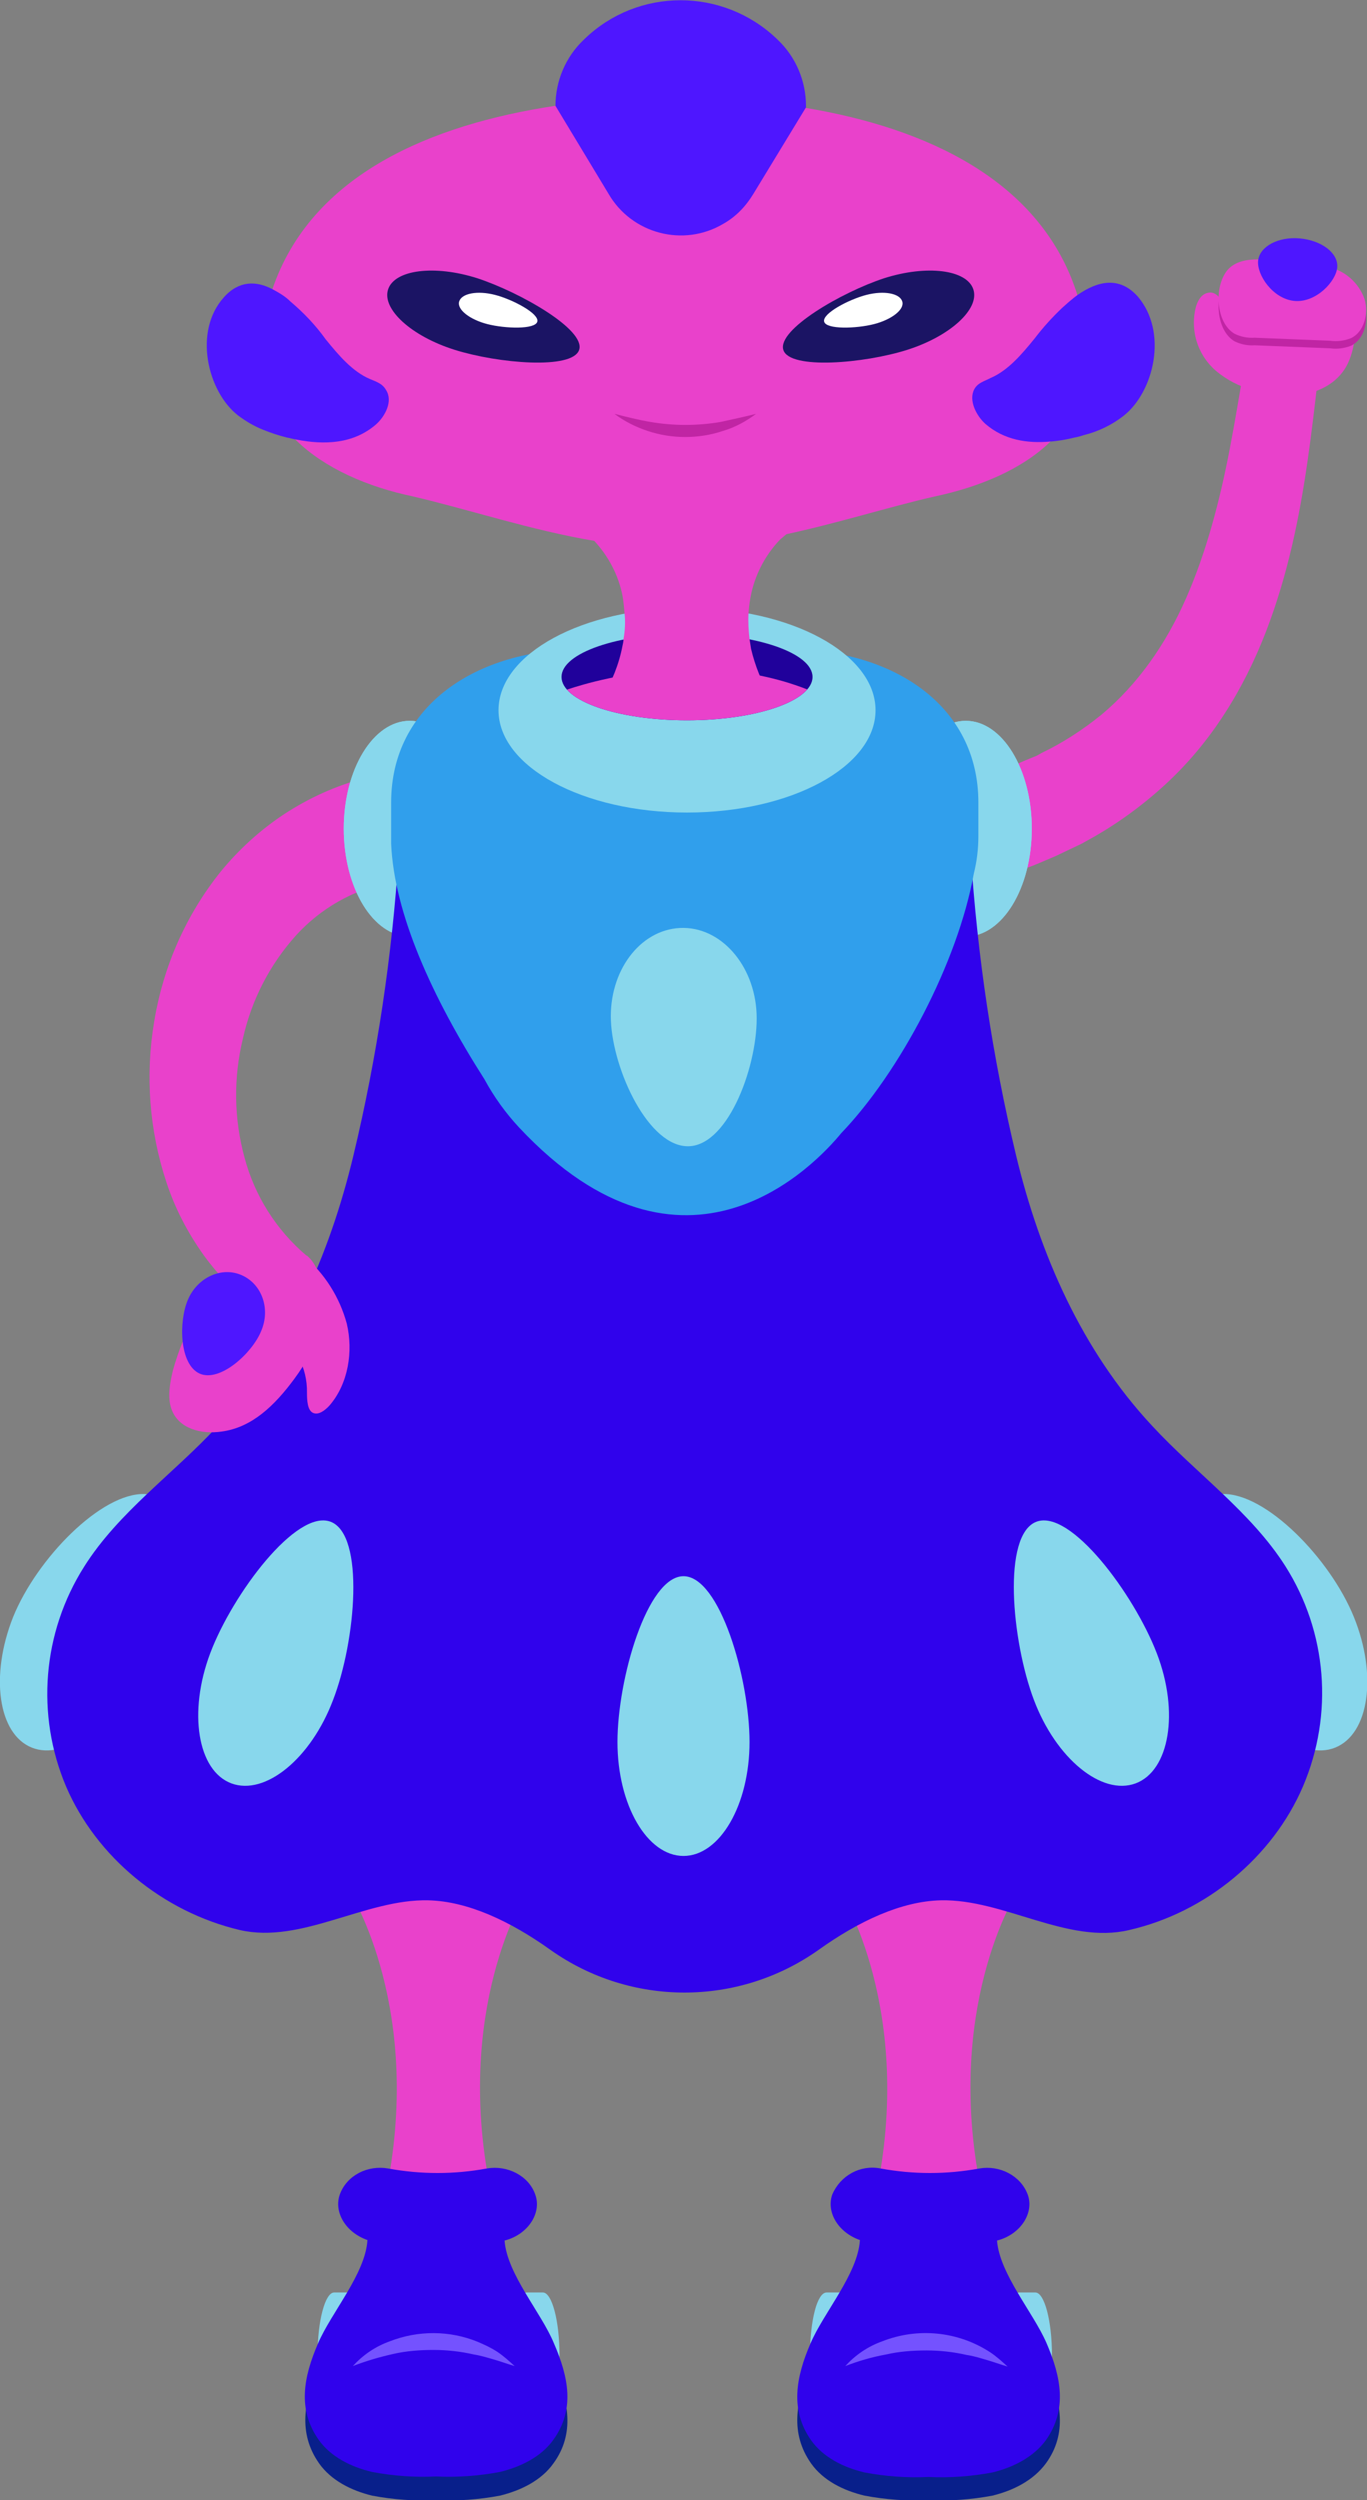 <?xml version="1.0" encoding="utf-8"?>
<!-- Generator: Adobe Illustrator 25.2.0, SVG Export Plug-In . SVG Version: 6.00 Build 0)  -->
<svg version="1.1" id="Layer_1" xmlns="http://www.w3.org/2000/svg" xmlns:xlink="http://www.w3.org/1999/xlink" x="0px" y="0px"
	 viewBox="0 0 271.2 496" style="enable-background:new 0 0 271.2 496;" xml:space="preserve">
<rect x="0" y="0" width="271.2" height="496" fill="#808080" stroke="none"/>
<style type="text/css">
	.st0{fill:#E941CB;}
	.st1{fill:#88D7EC;}
	.st2{fill:#081F8B;}
	.st3{fill:#3002EC;}
	.st4{fill:#7452FF;}
	.st5{fill:#4E16FF;}
	.st6{fill:#1B1464;}
	.st7{fill:#FFFFFF;}
	.st8{fill:#C025A4;}
	.st9{fill:#309FEC;}
	.st10{fill:#20019B;}
	.st11{clip-path:url(#SVGID_2_);}
</style>
<g id="l-leg">
	<path class="st0" d="M104.4,375.5H69.5c0,0,14.8,23.3,6.9,60.3h21.2C89.6,398.8,104.4,375.5,104.4,375.5z"/>
	<path class="st1" d="M107.7,454.8h-3.2c-1.8,0-3.3,5.6-3.3,12.5s1.5,12.5,3.3,12.5h3.2c1.8,0,3.3-5.6,3.3-12.5
		S109.5,454.8,107.7,454.8z"/>
	<path class="st1" d="M69.5,454.8h-3.2c-1.8,0-3.3,5.6-3.3,12.5s1.5,12.5,3.3,12.5h3.2c1.8,0,3.3-5.6,3.3-12.5
		S71.3,454.8,69.5,454.8z"/>
	<path class="st2" d="M109.9,469.6c-2.9-6.7-11-15.5-9.8-22.6l-13.6-0.4L73,447c1.2,7.2-6.9,15.9-9.8,22.6s-4.1,13.1,0.1,19.1
		c2.4,3.4,6.4,5.4,10.5,6.4c4.2,0.8,8.4,1.1,12.7,0.9c4.2,0.2,8.5-0.1,12.7-0.9c4.1-1,8.2-3,10.6-6.4
		C114.1,482.8,112.8,476.3,109.9,469.6z"/>
	<path class="st3" d="M100.1,444.5c4.7-1.2,7.4-5.5,6.1-9.1c-1.3-3.8-5.6-5.9-9.6-5.2c-6.5,1.2-13.1,1.2-19.6,0
		c-4-0.7-8.2,1.3-9.6,5.2c-1.2,3.5,1.2,7.5,5.5,9c-0.4,6.7-7.2,14.4-9.8,20.5c-2.9,6.7-4.1,13.1,0.1,19.1c2.4,3.4,6.4,5.4,10.6,6.4
		c4.2,0.8,8.4,1.1,12.7,0.9c4.2,0.2,8.5-0.1,12.7-0.9c4.1-1,8.2-3,10.6-6.4c4.3-6,3-12.4,0.1-19.1
		C107.4,458.8,100.6,451.2,100.1,444.5z"/>
	<path class="st4" d="M70,469.4c2-2.2,4.5-3.9,7.3-4.9c5.6-2.2,11.9-2.2,17.5,0.1c1.4,0.6,2.7,1.2,3.9,2c1.2,0.8,2.3,1.8,3.4,2.8
		c-1.4-0.4-2.7-0.9-4.1-1.3s-2.7-0.8-4-1c-2.6-0.6-5.3-0.9-8-0.9c-2.7,0-5.4,0.2-8,0.8C75.3,467.6,72.6,468.4,70,469.4z"/>
</g>
<g id="r-arm">
	<path class="st0" d="M189.5,156.3l3.6-1.9l0,0h0.1h0.1l0.2-0.1l0.4-0.1l0.9-0.3l1.8-0.5c1.2-0.3,2.3-0.8,3.4-1.2
		c0.6-0.2,1.1-0.4,1.7-0.6l1.6-0.7l1.7-0.7c0.6-0.2,1.1-0.5,1.6-0.8c4.2-2,8.2-4.6,11.9-7.6c7.2-6,12.8-14,16.8-23.1
		s6.7-19.3,8.7-29.8s3.6-21.3,5.5-32.3c0.8-3.8,4.6-6.1,8.4-5.3c3.4,0.8,5.7,3.9,5.4,7.4l0,0c-1.3,10.7-2.3,21.7-3.9,32.8
		s-3.9,22.5-8.2,33.7c-2.2,5.7-4.9,11.2-8.2,16.3c-3.4,5.3-7.4,10.1-12,14.3c-4.6,4.2-9.7,7.9-15.2,10.9c-0.7,0.4-1.4,0.8-2.1,1.1
		l-2.1,1l-2.1,1c-0.7,0.3-1.4,0.6-2.1,0.9c-1.4,0.6-2.8,1.2-4.3,1.7l-2.1,0.8l-1.1,0.4l-0.5,0.2l-0.3,0.1l-0.1,0.1H199l0,0l3.6-1.9
		c-4.3,3.6-10.8,3-14.4-1.4S185.2,159.8,189.5,156.3L189.5,156.3z"/>
</g>
<g id="l-arm">
	<path class="st0" d="M77.2,175.1c-7.1,1.4-13.6,5.1-18.5,10.5c-5.2,5.8-8.8,12.8-10.5,20.4c-1.9,7.8-1.8,15.9,0.3,23.6
		c2,7.6,6.3,14.4,12.3,19.5h0.1c3,2.6,3.4,7.2,0.7,10.3c-2.5,2.8-6.7,3.3-9.7,1.2c-4.4-3.3-8.3-7.2-11.5-11.6
		c-3.2-4.5-5.7-9.3-7.4-14.5c-3.4-10.3-4.2-21.2-2.4-31.9c1.8-10.9,6.3-21.1,13.2-29.7c3.6-4.4,7.9-8.3,12.6-11.4
		c4.9-3.2,10.2-5.6,15.8-7.1h0.2c5.6-1.8,11.6,1.3,13.4,6.9c1.8,5.6-1.3,11.6-6.9,13.4c-0.3,0.1-0.7,0.2-1,0.3L77.2,175.1z"/>
</g>
<g id="r-leg">
	<path class="st0" d="M201.7,375.5h-34.9c0,0,14.8,23.3,6.9,60.3h21.2C186.9,398.8,201.7,375.5,201.7,375.5z"/>
	<path class="st1" d="M205.4,454.8h-3.2c-1.8,0-3.3,5.6-3.3,12.5s1.5,12.5,3.3,12.5h3.2c1.9,0,3.3-5.6,3.3-12.5
		S207.2,454.8,205.4,454.8z"/>
	<path class="st1" d="M167.2,454.8h-3.2c-1.9,0-3.3,5.6-3.3,12.5s1.5,12.5,3.3,12.5h3.2c1.8,0,3.3-5.6,3.3-12.5
		S169,454.8,167.2,454.8z"/>
	<path class="st2" d="M207.6,469.6c-2.9-6.7-11-15.5-9.8-22.6l-13.6-0.4l-13.6,0.4c1.2,7.2-6.9,15.9-9.8,22.6s-4.1,13.1,0.1,19.1
		c2.4,3.4,6.4,5.4,10.6,6.4c4.2,0.8,8.4,1.1,12.7,0.9c4.2,0.2,8.5-0.1,12.7-0.9c4.1-1,8.1-3,10.6-6.4
		C211.8,482.8,210.5,476.3,207.6,469.6z"/>
	<path class="st3" d="M207.6,464.8c-2.6-6-9.3-13.7-9.8-20.3c4.7-1.2,7.4-5.5,6.1-9.1c-1.4-3.8-5.6-5.9-9.6-5.2
		c-6.5,1.2-13.1,1.2-19.6,0c-4-0.8-8,1.4-9.6,5.2c-1.2,3.5,1.2,7.5,5.5,9c-0.4,6.7-7.2,14.4-9.8,20.5c-2.9,6.7-4.1,13.2,0.1,19.2
		c2.4,3.4,6.4,5.4,10.6,6.4c4.2,0.8,8.4,1.1,12.7,0.9c4.2,0.2,8.5-0.1,12.7-0.9c4.1-1,8.1-3,10.6-6.4
		C211.8,478,210.5,471.5,207.6,464.8z"/>
	<path class="st4" d="M167.7,469.4c2-2.2,4.5-3.9,7.3-4.9c7.1-2.8,15.1-2,21.5,2.2c1.2,0.8,2.3,1.8,3.4,2.8
		c-1.4-0.4-2.7-0.9-4.1-1.3s-2.6-0.8-4-1c-2.6-0.6-5.3-0.9-8-0.9c-2.7,0-5.4,0.2-8,0.8C173,467.6,170.3,468.4,167.7,469.4z"/>
</g>
<g id="head">
	<path class="st0" d="M215.3,75.2c-1,4.8-3.4,9.1-7,12.5c-5.6,5.4-13.9,8.9-22.9,10.8c-9.2,2.1-19.2,5.3-29.5,7.5
		c-7.3,1.7-14.7,2.6-22.2,2.7c-5.3,0-10.6-0.5-15.8-1.4c-12.5-2.1-24.8-6.2-35.9-8.8c-9.1-1.9-17.6-5.6-23.3-11.2
		c-3.3-3.3-5.6-7.4-6.6-12c-0.6-3.1-0.6-6.3-0.1-9.5c0.4-2.8,1.1-5.6,2-8.3c7.7-22.9,31.6-32.8,56.1-36.5c7.8-1.1,15.7-1.8,23.6-1.8
		c8.7,0.1,17.4,0.8,26.1,2.2c24,4,46.9,14.4,54,37.3c0.7,2.3,1.2,4.6,1.6,7C216,68.9,215.9,72.1,215.3,75.2z"/>
	<path class="st5" d="M159.9,21.3V21c0-4.9-2-9.7-5.6-13.1l-0.2-0.2c-10.7-10.2-27.5-10.2-38.1,0l-0.2,0.2
		c-3.6,3.4-5.6,8.2-5.6,13.1l0,0l10.5,17.4c4.6,8,14.9,10.7,22.8,6c2.5-1.4,4.5-3.5,6-6L159.9,21.3z"/>
	<path class="st6" d="M175.4,55.2c8.5-2.7,16.4-1.7,17.7,2.2s-4.6,9.3-13.1,12s-23.4,4-24.6,0S166.9,58,175.4,55.2z"/>
	<path class="st7" d="M171.9,58.5c3.5-0.9,6.6-0.3,7.1,1.3s-2.1,3.6-5.6,4.5s-9.5,1.1-9.9-0.5S168.4,59.4,171.9,58.5z"/>
	<path class="st6" d="M94.7,55.2c-8.5-2.7-16.4-1.7-17.7,2.2s4.6,9.3,13.2,12s23.4,4,24.7,0S103.2,58,94.7,55.2z"/>
	<path class="st7" d="M98.2,58.5c-3.5-0.9-6.6-0.3-7.1,1.3s2.1,3.6,5.6,4.5s9.5,1.1,9.9-0.5S101.7,59.4,98.2,58.5z"/>
	<path class="st8" d="M150,82.1c-2,1.5-4.2,2.7-6.6,3.4c-4.8,1.6-10.1,1.6-14.9,0c-2.4-0.8-4.6-1.9-6.6-3.4c2.4,0.6,4.7,1.2,7.1,1.6
		c2.3,0.4,4.7,0.6,7,0.6c2.3,0,4.7-0.2,7-0.6C145.3,83.2,147.6,82.7,150,82.1z"/>
	<path class="st5" d="M222.9,82.5c-2.3,1.8-5,3.1-7.8,3.8c-0.6,0.2-1.3,0.4-1.9,0.5c-1.6,0.4-3.3,0.7-4.9,0.8
		c-4.5,0.4-9.1-0.3-12.8-3.5c-1.8-1.6-3.4-4.7-2.2-6.9c0.7-1.3,2.1-1.6,3.2-2.2c3.5-1.5,6.2-4.7,8.8-7.9c1.6-2.1,3.4-4.1,5.4-6
		c1-0.9,2-1.8,3.1-2.6c3.9-2.7,8.2-3.8,11.9,0.3C231.8,65.9,228.9,77.8,222.9,82.5z"/>
	<path class="st5" d="M74.6,84.2c-4.5,3.9-10.3,4.1-15.8,3c-0.7-0.1-1.3-0.3-1.9-0.4c-1.6-0.4-3.1-0.9-4.6-1.5
		c-1.8-0.7-3.5-1.7-5.1-2.9c-6-4.7-8.9-16.6-2.8-23.4c3-3.4,6.5-3.3,9.7-1.6c1.3,0.7,2.5,1.4,3.5,2.4c2.6,2.2,5,4.7,7,7.5
		c2.6,3.2,5.3,6.4,8.8,7.9c1.2,0.5,2.5,0.9,3.2,2.2C78,79.6,76.4,82.6,74.6,84.2z"/>
</g>
<g id="body">
	<ellipse class="st1" cx="191.6" cy="164.4" rx="13.1" ry="21.4"/>
	<ellipse class="st1" cx="81.3" cy="164.4" rx="13.1" ry="21.4"/>
	<ellipse class="st1" cx="191.6" cy="164.4" rx="13.1" ry="21.4"/>
	<ellipse class="st1" cx="81.3" cy="164.4" rx="13.1" ry="21.4"/>
	<path class="st1" d="M268.6,320.8c4.7,11.6,3,23.2-3.7,25.9s-15.9-4.5-20.6-16.2s-9-33.9-1.8-34.1
		C251.1,296.1,263.9,309.2,268.6,320.8z"/>
	<path class="st1" d="M2.6,320.8c-4.6,11.6-3,23.2,3.7,25.9s15.9-4.5,20.6-16.2s9-33.9,1.8-34.1C20.1,296.1,7.3,309.2,2.6,320.8z"/>
	<path class="st3" d="M255,310.7c-6.8-10.7-17.7-18.4-26.4-27.8c-14-15-22.3-34.1-27-53.6c-4.7-19.6-7.7-39.6-9-59.8H79.1
		c-1.3,20.1-4.3,40.2-9,59.8c-4.7,19.6-13,38.7-27,53.7c-8.7,9.4-19.6,17-26.4,27.8c-8.3,13.1-9.6,29.4-3.6,43.6
		c6,14,19.2,24.9,34.5,28.5c12.2,2.8,24.9-6.2,37.4-5.9c7.8,0.2,16.2,4.1,24.3,9.9c15.9,11.2,37.1,11.2,53,0
		c8.1-5.8,16.5-9.7,24.3-9.9c12.5-0.3,25.2,8.8,37.4,5.9c15.3-3.5,28.5-14.5,34.5-28.5C264.6,340.1,263.3,323.8,255,310.7z"/>
	<path class="st9" d="M194.1,159.2c0-19.3-17-30.4-37.9-30.4h-7.4c-9.3-1.8-18.9-1.8-28.2,0h-5.1c-20.9,0-37.9,11.1-37.9,30.4v6.7
		c0,0.1,0,0.3,0,0.4s0,0.4,0,0.6s0,0.3,0,0.5c0.6,13.8,8.1,30.4,18.5,46.7c1.9,3.5,4.2,6.7,6.9,9.6l0,0c32.9,35.1,58.9,7.2,63.9,1.1
		c11.6-12.1,23.1-33.8,26.3-51.5c0.6-2.4,0.9-4.9,0.9-7.4L194.1,159.2z"/>
	<path class="st1" d="M148.7,345.6c0,12.5-5.9,22.6-13.1,22.6s-13.1-10.1-13.1-22.6s5.9-32.9,13.1-32.9S148.7,333,148.7,345.6z"/>
	<path class="st1" d="M66.1,337.2c-4.4,11.7-13.5,19.1-20.2,16.6s-8.6-14.1-4.2-25.8s17.1-28.7,23.9-26.1S70.6,325.5,66.1,337.2z"/>
	<path class="st1" d="M205.1,337.2c4.4,11.7,13.5,19.1,20.2,16.6s8.7-14.1,4.2-25.8s-17.1-28.7-23.9-26.1S200.7,325.5,205.1,337.2z"
		/>
	<path class="st1" d="M121.2,202.5c-0.4-9.8,5.7-18,13.7-18.4s14.8,7.3,15.2,17s-5.4,26-13.4,26.3S121.6,212.3,121.2,202.5z"/>
	<ellipse class="st1" cx="136.3" cy="140.9" rx="37.4" ry="20.3"/>
	<ellipse class="st10" cx="136.3" cy="134.3" rx="24.9" ry="8.6"/>
	<path class="st0" d="M173,96.5c-6.2,2.1-11.9,5.3-17,9.5c-0.4,0.3-0.8,0.7-1.2,1c-2.8,2.9-4.8,6.6-5.7,10.5
		c-0.3,1.3-0.5,2.7-0.6,4.1c-0.1,1.7,0,3.5,0.2,5.2c0.1,0.6,0.2,1.3,0.3,1.9c0.8,3.4,2.1,6.7,4,9.7h-33.5c1.9-3.2,3.3-6.6,4-10.3
		c0.1-0.4,0.2-0.9,0.2-1.3c0.3-1.7,0.4-3.5,0.2-5.2c-0.1-1.1-0.2-2.3-0.4-3.4c-0.8-4.1-2.8-7.9-5.7-11l-0.2-0.2
		c-5.2-4.7-11.2-7.9-18.2-10.5L173,96.5z"/>
	<g>
		<defs>
			<ellipse id="SVGID_1_" cx="136.3" cy="134.3" rx="24.9" ry="8.6"/>
		</defs>
		<clipPath id="SVGID_2_">
			<use xlink:href="#SVGID_1_"  style="overflow:visible;"/>
		</clipPath>
		<g class="st11">
			<path class="st0" d="M111.4,137.2c0,0,25.8-10,49.8,0v11h-49.8V137.2z"/>
		</g>
	</g>
</g>
<g id="l-hand">
	<path class="st0" d="M63.7,254.6c2,6-1.1,13.2-5.2,18.8S49.9,283.2,44,284c-4,0.6-8.6-0.5-10-4.5c-0.8-2.3-0.3-5.1,0.3-7.6
		c2.1-7.7,7.6-19.1,13.9-24C54.3,243.2,61.6,248.6,63.7,254.6z"/>
	<path class="st0" d="M60.2,249.1c4.2,3.5,7.2,8.3,8.6,13.5c1.3,5.5,0.3,11.9-3.4,16.2c-0.9,1-2.2,2-3.3,1.5s-1.2-2.5-1.2-4
		c0.1-4.9-2.3-9.5-6.3-12.3L60.2,249.1z"/>
	<path class="st5" d="M51.8,264.1c1.9-4.4,0.2-9.3-3.8-11.1s-8.8,0.4-10.7,4.8s-1.7,12.9,2.3,14.7S50,268.5,51.8,264.1z"/>
</g>
<g id="r-hand">
	<path class="st0" d="M244.4,60.7c-0.9,6.4-0.2,13.3,4.8,16.2s14.9,2.1,18.2-4.8c1.7-3.6,1.6-7.7,1.6-11.7L244.4,60.7z"/>
	<path class="st0" d="M256.9,78.4c-5.6,0-10.5-1-14.6-4c-4.3-3-6.3-8.2-5.1-13.3c0.3-1.2,1-2.7,2.4-3c1.5-0.4,2.4,1,3.2,2
		c2.5,3.5,7.4,5.3,12.4,4.6L256.9,78.4z"/>
	<path class="st8" d="M244.9,67.7c1.2,0.6,2.6,0.9,4,0.8l15,0.6c1.4,0.2,2.8,0,4.1-0.5c2.6-1.2,3.6-4.9,2.7-7.8c-1-2.8-3.2-5-6-6
		c-2.7-0.9-5.5-1.3-8.3-1.3c-3.7-0.2-10-1.8-12.9,1.6C240.8,58.4,241.2,65.5,244.9,67.7z"/>
	<path class="st0" d="M244.9,66.2c1.2,0.6,2.6,0.9,4,0.8l15,0.6c1.4,0.2,2.8,0,4.1-0.5c2.6-1.2,3.6-4.9,2.7-7.8c-1-2.8-3.2-5-6-6
		c-2.7-0.9-5.5-1.3-8.3-1.3c-3.7-0.2-10-1.8-12.9,1.6C240.8,56.9,241.2,64,244.9,66.2z"/>
	<path class="st5" d="M265.3,53c0.2-2.8-3.1-5.3-7.4-5.7s-8,1.6-8.3,4.4s2.9,7.6,7.2,8S265.1,55.8,265.3,53z"/>
</g>
</svg>
